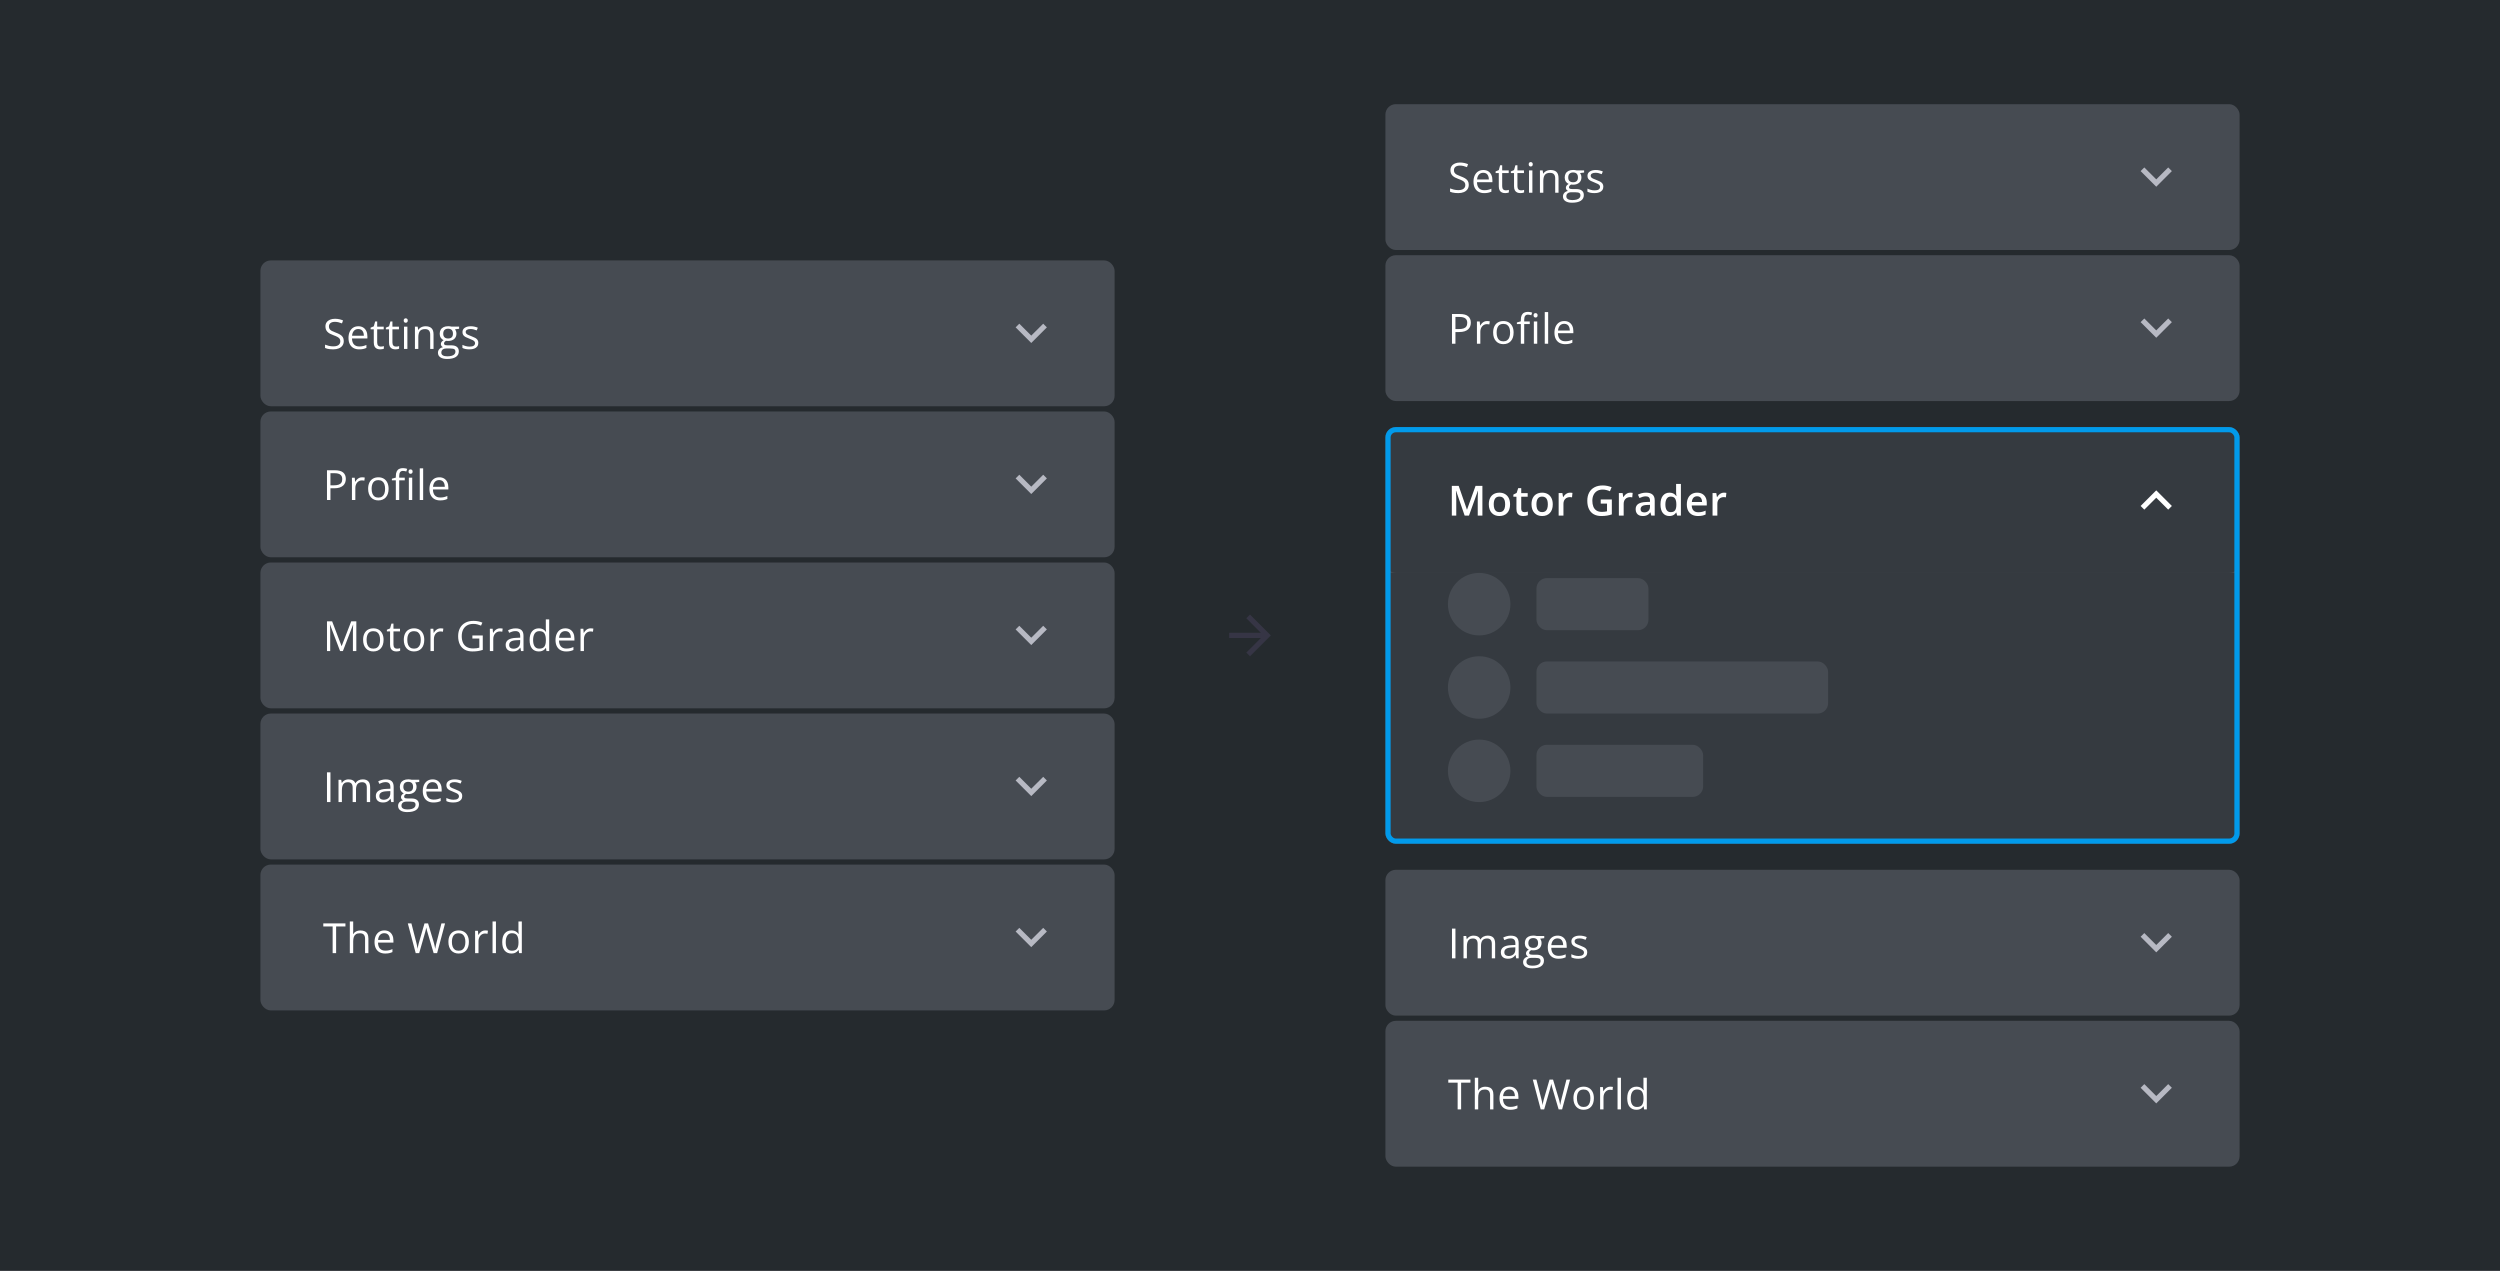 <svg fill="none" height="488" viewBox="0 0 960 488" width="960" xmlns="http://www.w3.org/2000/svg" xmlns:xlink="http://www.w3.org/1999/xlink"><rect x="0" y="0" width="960" height="488" fill="#808080" stroke="none"/><clipPath id="a"><path d="m0 0h960v488h-960z"/></clipPath><clipPath id="b"><rect height="288" rx="4" width="328" x="100" y="100"/></clipPath><clipPath id="c"><rect height="408" rx="4" width="328" x="532" y="40"/></clipPath><clipPath id="d"><rect height="160" rx="4" width="328" x="532" y="164"/></clipPath><g clip-path="url(#a)"><path d="m0 0h960v488h-960z" fill="#252a2e"/><g clip-path="url(#b)"><rect fill="#464b52" height="56" rx="4" width="328" x="100" y="100"/><path d="m132.008 130.961c0 .677-.169 1.255-.508 1.734-.333.474-.802.836-1.406 1.086s-1.315.375-2.133.375c-.432 0-.841-.021-1.227-.062-.385-.042-.739-.102-1.062-.18s-.607-.174-.852-.289v-1.273c.391.161.868.312 1.43.453.562.135 1.151.203 1.766.203.573 0 1.057-.076 1.453-.227.396-.156.695-.377.898-.664.209-.291.313-.64.313-1.047 0-.39-.086-.716-.258-.976-.172-.266-.458-.505-.86-.719-.395-.219-.937-.451-1.624-.695-.485-.172-.912-.36-1.282-.563-.37-.208-.679-.443-.929-.703s-.441-.562-.571-.906c-.125-.344-.187-.737-.187-1.18 0-.609.153-1.13.461-1.562.312-.438.742-.771 1.289-1 .552-.235 1.185-.352 1.898-.352.61 0 1.172.057 1.688.172.521.115.997.268 1.429.461l-.414 1.141c-.411-.172-.849-.316-1.312-.43-.459-.115-.932-.172-1.422-.172s-.904.073-1.242.219c-.334.14-.589.341-.766.601-.177.261-.266.571-.266.93 0 .401.084.734.25 1 .172.266.443.503.813.711.375.203.87.417 1.484.641.672.244 1.243.505 1.711.781.469.271.826.604 1.071 1 .244.39.367.888.367 1.492zm5.587-5.68c.729 0 1.354.162 1.875.485s.92.776 1.196 1.359c.276.578.414 1.255.414 2.031v.805h-5.914c.015 1.005.265 1.771.75 2.297.484.526 1.166.789 2.046.789.542 0 1.021-.05 1.438-.149s.849-.244 1.297-.437v1.141c-.432.192-.862.333-1.289.421-.422.089-.922.133-1.5.133-.823 0-1.542-.166-2.156-.5-.61-.338-1.084-.833-1.422-1.484-.339-.651-.508-1.448-.508-2.391 0-.922.154-1.719.461-2.39.312-.677.75-1.198 1.312-1.563.568-.364 1.235-.547 2-.547zm-.015 1.063c-.693 0-1.245.226-1.657.679-.411.454-.656 1.086-.734 1.899h4.531c-.005-.511-.086-.958-.242-1.344-.151-.39-.383-.693-.695-.906-.313-.219-.714-.328-1.203-.328zm8.618 6.75c.214 0 .433-.018.657-.055.224-.036.406-.081.547-.133v1.008c-.151.068-.362.125-.633.172-.266.047-.526.07-.782.07-.453 0-.864-.078-1.234-.234-.37-.162-.667-.432-.891-.813-.218-.38-.328-.906-.328-1.578v-5.078h-1.218v-.633l1.226-.508.516-1.859h.781v1.985h2.508v1.015h-2.508v5.039c0 .537.122.938.367 1.203.25.266.581.399.992.399zm5.854 0c.213 0 .432-.018.656-.055.224-.036.406-.081.547-.133v1.008c-.151.068-.362.125-.633.172-.266.047-.526.07-.781.07-.453 0-.865-.078-1.235-.234-.37-.162-.666-.432-.89-.813-.219-.38-.328-.906-.328-1.578v-5.078h-1.219v-.633l1.226-.508.516-1.859h.781v1.985h2.508v1.015h-2.508v5.039c0 .537.123.938.367 1.203.25.266.581.399.993.399zm4.384-7.656v8.562h-1.297v-8.562zm-.633-3.204c.214 0 .396.071.547.211.156.136.234.349.234.641 0 .286-.078.5-.234.641-.151.14-.333.211-.547.211-.224 0-.411-.071-.562-.211-.146-.141-.219-.355-.219-.641 0-.292.073-.505.219-.641.151-.14.338-.211.562-.211zm7.588 3.047c1.015 0 1.783.25 2.304.75.521.495.782 1.292.782 2.391v5.578h-1.282v-5.492c0-.714-.164-1.248-.492-1.602-.323-.354-.82-.531-1.492-.531-.948 0-1.615.268-2 .805-.385.536-.578 1.315-.578 2.336v4.484h-1.297v-8.562h1.047l.195 1.234h.07c.183-.302.414-.555.696-.758.281-.208.596-.365.945-.469.349-.109.716-.164 1.102-.164zm8.298 12.563c-1.125 0-1.992-.211-2.601-.633-.61-.417-.915-1.003-.915-1.758 0-.536.17-.995.508-1.375.344-.38.818-.633 1.422-.758-.224-.104-.417-.26-.578-.468-.156-.209-.234-.448-.234-.719 0-.313.086-.586.257-.821.178-.239.446-.468.805-.687-.448-.182-.812-.49-1.094-.922-.276-.437-.414-.945-.414-1.523 0-.615.128-1.138.383-1.571.255-.437.625-.77 1.11-1 .484-.229 1.07-.343 1.757-.343.151 0 .302.007.453.023.157.01.305.029.446.055.14.021.263.047.367.078h2.937v.836l-1.578.195c.157.203.287.448.391.735.104.286.156.604.156.953 0 .854-.289 1.533-.867 2.039-.578.5-1.372.75-2.383.75-.239 0-.484-.021-.734-.063-.255.141-.451.297-.586.469-.13.172-.195.37-.195.594 0 .166.049.299.148.398.104.099.253.172.445.219.193.042.425.062.696.062h1.507c.933 0 1.646.196 2.141.586.5.391.75.961.75 1.711 0 .948-.385 1.675-1.156 2.18s-1.886.758-3.344.758zm.039-1.016c.708 0 1.294-.073 1.758-.219.469-.14.818-.346 1.047-.617.234-.265.351-.583.351-.953 0-.344-.078-.604-.234-.781-.156-.172-.385-.287-.687-.344-.303-.062-.672-.094-1.11-.094h-1.484c-.386 0-.722.06-1.008.18-.287.12-.508.297-.664.531-.151.235-.227.526-.227.875 0 .464.196.815.586 1.055.391.245.948.367 1.672.367zm.336-6.844c.62 0 1.086-.156 1.399-.468.312-.313.468-.769.468-1.368 0-.64-.159-1.119-.476-1.437-.318-.323-.787-.484-1.407-.484-.593 0-1.052.166-1.375.5-.317.328-.476.809-.476 1.445 0 .583.161 1.031.484 1.344.323.312.784.468 1.383.468zm11.611 1.672c0 .547-.138 1.008-.414 1.383-.271.37-.662.649-1.172.836-.505.187-1.109.281-1.812.281-.599 0-1.118-.047-1.555-.14-.438-.094-.82-.227-1.149-.399v-1.195c.349.172.766.328 1.25.469.485.14.98.211 1.485.211.739 0 1.276-.12 1.609-.36.334-.239.5-.565.5-.976 0-.235-.068-.44-.203-.618-.13-.182-.352-.356-.664-.523-.313-.172-.745-.359-1.297-.563-.547-.208-1.021-.414-1.422-.617-.396-.208-.703-.461-.922-.757-.213-.297-.32-.683-.32-1.157 0-.724.292-1.278.875-1.664.589-.39 1.359-.586 2.313-.586.515 0 .997.052 1.445.157.453.098.875.234 1.265.406l-.437 1.039c-.354-.151-.732-.279-1.133-.383s-.81-.156-1.226-.156c-.599 0-1.06.099-1.383.297-.318.198-.477.468-.477.812 0 .266.073.485.219.656.151.172.391.334.719.485s.76.328 1.297.531c.536.198 1 .404 1.39.617.391.209.69.464.899.766.213.297.32.68.32 1.148z" fill="#fff"/><path d="m400.59 124.295-4.59 4.58-4.59-4.58-1.41 1.41 6 6 6-6z" fill="#b7b9c3"/><rect fill="#464b52" height="56" rx="4" width="328" x="100" y="158"/><path d="m128.547 180.578c1.474 0 2.549.289 3.226.867.683.573 1.024 1.396 1.024 2.469 0 .484-.081.945-.242 1.383-.157.432-.412.815-.766 1.148-.354.328-.82.589-1.398.782-.573.187-1.276.281-2.11.281h-1.39v4.492h-1.329v-11.422zm-.125 1.133h-1.531v4.656h1.242c.729 0 1.336-.078 1.82-.234.49-.156.857-.409 1.102-.758.244-.354.367-.823.367-1.406 0-.761-.242-1.326-.727-1.696-.484-.375-1.242-.562-2.273-.562zm10.611 1.57c.172 0 .351.011.539.031.187.016.354.04.5.071l-.164 1.203c-.141-.037-.297-.065-.469-.086s-.333-.031-.484-.031c-.344 0-.67.07-.977.211-.302.135-.568.333-.797.593-.229.256-.409.566-.539.93-.13.359-.195.761-.195 1.203v4.594h-1.305v-8.562h1.078l.141 1.578h.055c.177-.318.39-.607.64-.868.25-.265.539-.476.867-.632.334-.157.704-.235 1.11-.235zm10.189 4.422c0 .703-.091 1.331-.274 1.883-.182.552-.445 1.018-.789 1.398-.343.381-.76.672-1.25.875-.484.198-1.033.297-1.648.297-.573 0-1.099-.099-1.578-.297-.474-.203-.886-.494-1.235-.875-.343-.38-.612-.846-.804-1.398-.188-.552-.282-1.18-.282-1.883 0-.937.159-1.734.477-2.391.318-.661.771-1.164 1.359-1.507.594-.349 1.3-.524 2.118-.524.781 0 1.463.175 2.046.524.589.349 1.045.854 1.368 1.515.328.657.492 1.451.492 2.383zm-6.516 0c0 .688.091 1.284.274 1.789.182.505.463.896.843 1.172.381.276.87.414 1.469.414.594 0 1.081-.138 1.461-.414.386-.276.669-.667.852-1.172.182-.505.273-1.101.273-1.789 0-.682-.091-1.271-.273-1.765-.183-.5-.464-.886-.844-1.157s-.872-.406-1.477-.406c-.89 0-1.544.294-1.961.883-.411.588-.617 1.403-.617 2.445zm12.721-3.25h-2.133v7.547h-1.297v-7.547h-1.516v-.625l1.516-.43v-.57c0-.719.107-1.302.32-1.75.214-.453.524-.786.93-1 .406-.213.901-.32 1.484-.32.328 0 .628.028.899.086.276.057.518.122.726.195l-.336 1.023c-.177-.057-.377-.109-.601-.156-.219-.052-.443-.078-.672-.078-.495 0-.862.162-1.102.484-.234.318-.351.818-.351 1.5v.626h2.133zm2.867-1.015v8.562h-1.297v-8.562zm-.633-3.204c.213 0 .396.071.547.211.156.136.234.349.234.641 0 .286-.078.5-.234.641-.151.14-.334.211-.547.211-.224 0-.412-.071-.563-.211-.145-.141-.218-.355-.218-.641 0-.292.073-.505.218-.641.151-.14.339-.211.563-.211zm4.83 11.766h-1.305v-12.156h1.305zm6.189-8.719c.729 0 1.354.162 1.875.485s.919.776 1.195 1.359c.276.578.414 1.255.414 2.031v.805h-5.914c.016 1.005.266 1.771.75 2.297s1.167.789 2.047.789c.542 0 1.021-.05 1.437-.149.417-.099.849-.244 1.297-.437v1.141c-.432.192-.862.333-1.289.421-.422.089-.922.133-1.5.133-.823 0-1.541-.166-2.156-.5-.609-.338-1.083-.833-1.422-1.484-.338-.651-.508-1.448-.508-2.391 0-.922.154-1.719.461-2.39.313-.677.75-1.198 1.313-1.563.567-.364 1.234-.547 2-.547zm-.016 1.063c-.693 0-1.245.226-1.656.679-.412.454-.656 1.086-.735 1.899h4.532c-.006-.511-.086-.958-.243-1.344-.151-.39-.382-.693-.695-.906-.312-.219-.713-.328-1.203-.328z" fill="#fff"/><path d="m400.59 182.295-4.59 4.58-4.59-4.58-1.41 1.41 6 6 6-6z" fill="#b7b9c3"/><rect fill="#464b52" height="56" rx="4" width="328" x="100" y="216"/><path d="m130.586 250-3.836-10.109h-.062c.02.213.039.474.054.781.016.307.029.643.039 1.008.011.359.016.726.016 1.101v7.219h-1.235v-11.422h1.969l3.617 9.5h.055l3.672-9.5h1.953v11.422h-1.312v-7.312c0-.339.005-.678.015-1.016.011-.344.024-.667.039-.969.016-.307.032-.573.047-.797h-.062l-3.883 10.094zm16.705-4.297c0 .703-.092 1.331-.274 1.883s-.445 1.018-.789 1.398c-.344.381-.76.672-1.25.875-.484.198-1.034.297-1.648.297-.573 0-1.099-.099-1.578-.297-.474-.203-.886-.494-1.235-.875-.344-.38-.612-.846-.805-1.398-.187-.552-.281-1.18-.281-1.883 0-.937.159-1.734.477-2.391.318-.661.771-1.164 1.359-1.507.594-.349 1.3-.524 2.117-.524.782 0 1.464.175 2.047.524.589.349 1.045.854 1.367 1.515.329.657.493 1.451.493 2.383zm-6.516 0c0 .688.091 1.284.273 1.789.183.505.464.896.844 1.172s.87.414 1.469.414c.594 0 1.081-.138 1.461-.414.385-.276.669-.667.851-1.172.183-.505.274-1.101.274-1.789 0-.682-.091-1.271-.274-1.765-.182-.5-.463-.886-.843-1.157-.381-.271-.873-.406-1.477-.406-.891 0-1.544.294-1.961.883-.411.588-.617 1.403-.617 2.445zm11.673 3.391c.214 0 .433-.018.657-.055.224-.036.406-.081.547-.133v1.008c-.151.068-.362.125-.633.172-.266.047-.526.07-.782.07-.453 0-.864-.078-1.234-.234-.37-.162-.667-.432-.891-.813-.218-.38-.328-.906-.328-1.578v-5.078h-1.218v-.633l1.226-.508.516-1.859h.781v1.985h2.508v1.015h-2.508v5.039c0 .537.122.938.367 1.203.25.266.581.399.992.399zm10.471-3.391c0 .703-.091 1.331-.274 1.883-.182.552-.445 1.018-.789 1.398-.343.381-.76.672-1.25.875-.484.198-1.034.297-1.648.297-.573 0-1.099-.099-1.578-.297-.474-.203-.886-.494-1.235-.875-.343-.38-.612-.846-.804-1.398-.188-.552-.282-1.18-.282-1.883 0-.937.159-1.734.477-2.391.318-.661.771-1.164 1.359-1.507.594-.349 1.3-.524 2.118-.524.781 0 1.463.175 2.046.524.589.349 1.045.854 1.368 1.515.328.657.492 1.451.492 2.383zm-6.516 0c0 .688.091 1.284.274 1.789.182.505.463.896.843 1.172.381.276.87.414 1.469.414.594 0 1.081-.138 1.461-.414.385-.276.669-.667.852-1.172.182-.505.273-1.101.273-1.789 0-.682-.091-1.271-.273-1.765-.183-.5-.464-.886-.844-1.157s-.873-.406-1.477-.406c-.89 0-1.544.294-1.961.883-.411.588-.617 1.403-.617 2.445zm12.799-4.422c.171 0 .351.011.539.031.187.016.354.04.5.071l-.164 1.203c-.141-.037-.297-.065-.469-.086s-.334-.031-.485-.031c-.343 0-.669.07-.976.211-.302.135-.568.333-.797.593-.229.256-.409.566-.539.93-.13.359-.195.761-.195 1.203v4.594h-1.305v-8.562h1.078l.141 1.578h.054c.177-.318.391-.607.641-.868.25-.265.539-.476.867-.632.334-.157.703-.235 1.11-.235zm12.19 2.735h3.992v5.539c-.599.203-1.216.354-1.851.453-.63.099-1.336.148-2.117.148-1.188 0-2.19-.237-3.008-.711-.813-.474-1.43-1.148-1.852-2.023-.422-.88-.633-1.925-.633-3.133 0-1.182.232-2.213.696-3.094.469-.88 1.143-1.562 2.023-2.047.886-.489 1.948-.734 3.188-.734.635 0 1.237.06 1.804.18.573.114 1.105.278 1.594.492l-.508 1.156c-.422-.182-.888-.338-1.398-.469-.505-.13-1.029-.195-1.57-.195-.933 0-1.732.193-2.399.578-.661.386-1.169.93-1.523 1.633-.349.703-.524 1.537-.524 2.5 0 .953.154 1.784.461 2.492.307.703.787 1.25 1.438 1.641.651.39 1.489.586 2.515.586.516 0 .959-.029 1.328-.086.37-.063.706-.136 1.008-.219v-3.5h-2.664zm10.603-2.735c.172 0 .352.011.539.031.188.016.355.04.5.071l-.164 1.203c-.14-.037-.297-.065-.468-.086-.172-.021-.334-.031-.485-.031-.344 0-.669.07-.976.211-.302.135-.568.333-.797.593-.229.256-.409.566-.539.93-.131.359-.196.761-.196 1.203v4.594h-1.304v-8.562h1.078l.14 1.578h.055c.177-.318.391-.607.641-.868.25-.265.539-.476.867-.632.333-.157.703-.235 1.109-.235zm6.01.016c1.021 0 1.778.229 2.273.687.495.459.742 1.19.742 2.196v5.82h-.945l-.25-1.266h-.063c-.239.313-.489.576-.75.789-.26.209-.562.368-.906.477-.338.104-.755.156-1.25.156-.521 0-.984-.091-1.39-.273-.401-.182-.719-.459-.954-.828-.229-.37-.343-.839-.343-1.407 0-.854.338-1.51 1.015-1.968.677-.459 1.709-.709 3.094-.75l1.477-.063v-.523c0-.74-.159-1.258-.477-1.555s-.766-.445-1.344-.445c-.448 0-.875.065-1.281.195s-.792.284-1.156.461l-.399-.984c.386-.198.829-.368 1.329-.508.5-.141 1.026-.211 1.578-.211zm1.734 4.484-1.305.055c-1.067.042-1.82.216-2.257.523-.438.308-.657.743-.657 1.305 0 .49.149.852.446 1.086.296.234.69.352 1.179.352.761 0 1.383-.211 1.867-.633.485-.422.727-1.055.727-1.899zm7.15 4.375c-1.083 0-1.943-.37-2.578-1.109-.63-.74-.945-1.839-.945-3.297 0-1.474.323-2.586.968-3.336.646-.755 1.506-1.133 2.578-1.133.454 0 .849.06 1.188.18s.63.281.875.484c.245.198.451.425.617.68h.094c-.021-.161-.042-.383-.063-.664-.02-.281-.031-.51-.031-.688v-3.429h1.297v12.156h-1.047l-.195-1.219h-.055c-.161.255-.367.487-.617.696-.245.208-.539.375-.883.5-.338.119-.739.179-1.203.179zm.203-1.078c.917 0 1.565-.26 1.945-.781.381-.521.571-1.294.571-2.32v-.235c0-1.088-.182-1.924-.547-2.508-.359-.583-1.016-.875-1.969-.875-.797 0-1.393.308-1.789.922-.396.61-.594 1.443-.594 2.5 0 1.052.196 1.865.586 2.438.396.573.995.859 1.797.859zm9.994-7.797c.729 0 1.354.162 1.875.485s.919.776 1.195 1.359c.276.578.414 1.255.414 2.031v.805h-5.914c.016 1.005.266 1.771.75 2.297.485.526 1.167.789 2.047.789.542 0 1.021-.05 1.438-.149.416-.099.849-.244 1.297-.437v1.141c-.433.192-.862.333-1.29.421-.421.089-.921.133-1.5.133-.822 0-1.541-.166-2.156-.5-.609-.338-1.083-.833-1.422-1.484-.338-.651-.508-1.448-.508-2.391 0-.922.154-1.719.461-2.39.313-.677.75-1.198 1.313-1.563.568-.364 1.234-.547 2-.547zm-.016 1.063c-.692 0-1.244.226-1.656.679-.411.454-.656 1.086-.734 1.899h4.531c-.005-.511-.086-.958-.242-1.344-.151-.39-.383-.693-.696-.906-.312-.219-.713-.328-1.203-.328zm9.744-1.063c.172 0 .352.011.539.031.188.016.354.04.5.071l-.164 1.203c-.141-.037-.297-.065-.469-.086s-.333-.031-.484-.031c-.344 0-.669.07-.977.211-.302.135-.567.333-.796.593-.23.256-.409.566-.54.93-.13.359-.195.761-.195 1.203v4.594h-1.305v-8.562h1.079l.14 1.578h.055c.177-.318.391-.607.641-.868.25-.265.539-.476.867-.632.333-.157.703-.235 1.109-.235z" fill="#fff"/><path d="m400.59 240.295-4.59 4.58-4.59-4.58-1.41 1.41 6 6 6-6z" fill="#b7b9c3"/><rect fill="#464b52" height="56" rx="4" width="328" x="100" y="274"/><path d="m125.562 308v-11.422h1.329v11.422zm13.721-8.719c.943 0 1.653.248 2.133.742.479.49.718 1.279.718 2.368v5.609h-1.281v-5.547c0-.693-.151-1.211-.453-1.555-.297-.349-.74-.523-1.328-.523-.828 0-1.43.24-1.805.719s-.562 1.185-.562 2.117v4.789h-1.289v-5.547c0-.463-.068-.849-.203-1.156-.131-.307-.329-.537-.594-.688-.261-.156-.591-.234-.992-.234-.568 0-1.024.117-1.368.352-.343.234-.593.583-.75 1.046-.151.459-.226 1.024-.226 1.696v4.531h-1.297v-8.562h1.047l.195 1.21h.07c.172-.296.388-.546.649-.75.26-.203.552-.356.875-.46.323-.105.667-.157 1.031-.157.651 0 1.195.123 1.633.367.443.24.763.607.961 1.102h.07c.281-.495.667-.862 1.156-1.102.49-.244 1.026-.367 1.61-.367zm8.869.016c1.02 0 1.778.229 2.273.687.495.459.742 1.19.742 2.196v5.82h-.945l-.25-1.266h-.063c-.239.313-.489.576-.75.789-.26.209-.562.368-.906.477-.338.104-.755.156-1.25.156-.521 0-.984-.091-1.391-.273-.401-.182-.718-.459-.953-.828-.229-.37-.343-.839-.343-1.407 0-.854.338-1.51 1.015-1.968.677-.459 1.709-.709 3.094-.75l1.477-.063v-.523c0-.74-.159-1.258-.477-1.555s-.766-.445-1.344-.445c-.448 0-.875.065-1.281.195s-.792.284-1.156.461l-.399-.984c.386-.198.828-.368 1.328-.508.5-.141 1.026-.211 1.579-.211zm1.734 4.484-1.305.055c-1.067.042-1.82.216-2.258.523-.437.308-.656.743-.656 1.305 0 .49.149.852.445 1.086.297.234.691.352 1.18.352.761 0 1.383-.211 1.867-.633.485-.422.727-1.055.727-1.899zm6.494 8.063c-1.125 0-1.992-.211-2.602-.633-.609-.417-.914-1.003-.914-1.758 0-.536.169-.995.508-1.375.344-.38.818-.633 1.422-.758-.224-.104-.417-.26-.578-.468-.157-.209-.235-.448-.235-.719 0-.313.086-.586.258-.821.177-.239.445-.468.805-.687-.448-.182-.813-.49-1.094-.922-.276-.437-.414-.945-.414-1.523 0-.615.128-1.138.383-1.571.255-.437.625-.77 1.109-1 .485-.229 1.07-.343 1.758-.343.151 0 .302.007.453.023.156.01.305.029.445.055.141.021.263.047.368.078h2.937v.836l-1.578.195c.156.203.286.448.391.735.104.286.156.604.156.953 0 .854-.289 1.533-.867 2.039-.578.5-1.373.75-2.383.75-.24 0-.485-.021-.735-.063-.255.141-.45.297-.585.469-.131.172-.196.37-.196.594 0 .166.05.299.149.398.104.099.252.172.445.219.193.042.424.062.695.062h1.508c.932 0 1.646.196 2.141.586.5.391.75.961.75 1.711 0 .948-.386 1.675-1.157 2.18-.77.505-1.885.758-3.343.758zm.039-1.016c.708 0 1.294-.073 1.758-.219.468-.14.817-.346 1.046-.617.235-.265.352-.583.352-.953 0-.344-.078-.604-.234-.781-.157-.172-.386-.287-.688-.344-.302-.062-.672-.094-1.109-.094h-1.485c-.385 0-.721.06-1.007.18-.287.12-.508.297-.664.531-.152.235-.227.526-.227.875 0 .464.195.815.586 1.055.391.245.948.367 1.672.367zm.336-6.844c.619 0 1.086-.156 1.398-.468.313-.313.469-.769.469-1.368 0-.64-.159-1.119-.477-1.437-.317-.323-.786-.484-1.406-.484-.594 0-1.052.166-1.375.5-.318.328-.476.809-.476 1.445 0 .583.161 1.031.484 1.344.323.312.784.468 1.383.468zm9.368-4.703c.73 0 1.355.162 1.875.485.521.323.92.776 1.196 1.359.276.578.414 1.255.414 2.031v.805h-5.914c.015 1.005.265 1.771.75 2.297.484.526 1.166.789 2.047.789.541 0 1.02-.05 1.437-.149s.849-.244 1.297-.437v1.141c-.432.192-.862.333-1.289.421-.422.089-.922.133-1.5.133-.823 0-1.542-.166-2.156-.5-.61-.338-1.084-.833-1.422-1.484-.339-.651-.508-1.448-.508-2.391 0-.922.154-1.719.461-2.39.312-.677.75-1.198 1.312-1.563.568-.364 1.235-.547 2-.547zm-.015 1.063c-.693 0-1.245.226-1.656.679-.412.454-.657 1.086-.735 1.899h4.531c-.005-.511-.086-.958-.242-1.344-.151-.39-.383-.693-.695-.906-.313-.219-.714-.328-1.203-.328zm11.392 5.312c0 .547-.138 1.008-.414 1.383-.271.37-.662.649-1.172.836-.505.187-1.109.281-1.812.281-.599 0-1.118-.047-1.555-.14-.438-.094-.82-.227-1.149-.399v-1.195c.349.172.766.328 1.25.469.485.14.98.211 1.485.211.739 0 1.276-.12 1.609-.36.334-.239.5-.565.5-.976 0-.235-.068-.44-.203-.618-.13-.182-.351-.356-.664-.523-.313-.172-.745-.359-1.297-.563-.547-.208-1.021-.414-1.422-.617-.396-.208-.703-.461-.922-.757-.213-.297-.32-.683-.32-1.157 0-.724.292-1.278.875-1.664.589-.39 1.359-.586 2.313-.586.515 0 .997.052 1.445.157.453.098.875.234 1.265.406l-.437 1.039c-.354-.151-.732-.279-1.133-.383s-.81-.156-1.226-.156c-.599 0-1.06.099-1.383.297-.318.198-.477.468-.477.812 0 .266.073.485.219.656.151.172.391.334.719.485s.76.328 1.297.531c.536.198 1 .404 1.39.617.391.209.69.464.899.766.213.297.32.68.32 1.148z" fill="#fff"/><path d="m400.59 298.295-4.59 4.58-4.59-4.58-1.41 1.41 6 6 6-6z" fill="#b7b9c3"/><rect fill="#464b52" height="56" rx="4" width="328" x="100" y="332"/><path d="m129.07 366h-1.336v-10.25h-3.593v-1.172h8.507v1.172h-3.578zm6.557-12.156v3.633c0 .208-.006.419-.016.632-.01.209-.029.401-.055.579h.086c.177-.303.401-.555.672-.758.276-.209.589-.365.938-.469.349-.109.718-.164 1.109-.164.687 0 1.26.109 1.719.328.463.219.81.557 1.039 1.016.234.458.351 1.052.351 1.781v5.578h-1.281v-5.492c0-.714-.164-1.248-.492-1.602-.323-.354-.82-.531-1.492-.531-.636 0-1.144.122-1.524.367-.375.24-.646.594-.812 1.063-.162.468-.242 1.041-.242 1.718v4.477h-1.297v-12.156zm11.962 3.437c.729 0 1.354.162 1.875.485s.919.776 1.195 1.359c.276.578.414 1.255.414 2.031v.805h-5.914c.016 1.005.266 1.771.75 2.297.485.526 1.167.789 2.047.789.542 0 1.021-.05 1.438-.149.416-.099.849-.244 1.297-.437v1.141c-.433.192-.862.333-1.289.421-.422.089-.922.133-1.5.133-.823 0-1.542-.166-2.157-.5-.609-.338-1.083-.833-1.422-1.484-.338-.651-.507-1.448-.507-2.391 0-.922.153-1.719.461-2.39.312-.677.75-1.198 1.312-1.563.568-.364 1.234-.547 2-.547zm-.016 1.063c-.692 0-1.244.226-1.656.679-.411.454-.656 1.086-.734 1.899h4.531c-.005-.511-.086-.958-.242-1.344-.151-.39-.383-.693-.695-.906-.313-.219-.714-.328-1.204-.328zm23.332-3.766-3.055 11.422h-1.336l-2.266-7.688c-.067-.218-.132-.437-.195-.656-.057-.224-.112-.435-.164-.633-.052-.203-.096-.38-.133-.531-.031-.156-.054-.273-.07-.351-.01.078-.031.192-.063.343-.026.151-.062.326-.109.524-.042.198-.094.409-.156.633-.057.224-.12.45-.188.679l-2.203 7.68h-1.336l-3.031-11.422h1.383l1.836 7.164c.062.24.12.477.172.711.057.229.106.453.148.672.047.219.089.432.125.641.037.208.07.411.102.609.026-.203.06-.414.101-.633.042-.224.086-.45.133-.68.052-.229.107-.46.164-.695.063-.234.128-.469.195-.703l2.055-7.086h1.367l2.141 7.141c.073.245.14.487.203.726.062.24.117.474.164.703.052.224.096.441.133.649.042.203.078.396.109.578.037-.255.081-.523.133-.805.052-.281.112-.575.18-.882.073-.308.151-.626.234-.954l1.836-7.156zm9.142 7.125c0 .703-.091 1.331-.274 1.883-.182.552-.445 1.018-.789 1.398-.343.381-.76.672-1.25.875-.484.198-1.033.297-1.648.297-.573 0-1.099-.099-1.578-.297-.474-.203-.886-.494-1.235-.875-.343-.38-.612-.846-.804-1.398-.188-.552-.281-1.18-.281-1.883 0-.937.158-1.734.476-2.391.318-.661.771-1.164 1.359-1.507.594-.349 1.3-.524 2.118-.524.781 0 1.463.175 2.047.524.588.349 1.044.854 1.367 1.515.328.657.492 1.451.492 2.383zm-6.516 0c0 .688.091 1.284.274 1.789.182.505.463.896.843 1.172.381.276.87.414 1.469.414.594 0 1.081-.138 1.461-.414.386-.276.669-.667.852-1.172.182-.505.273-1.101.273-1.789 0-.682-.091-1.271-.273-1.765-.183-.5-.464-.886-.844-1.157s-.872-.406-1.477-.406c-.89 0-1.544.294-1.961.883-.411.588-.617 1.403-.617 2.445zm12.799-4.422c.172 0 .351.011.539.031.187.016.354.04.5.071l-.164 1.203c-.141-.037-.297-.065-.469-.086s-.333-.031-.484-.031c-.344 0-.67.07-.977.211-.302.135-.568.333-.797.593-.229.256-.409.566-.539.93-.13.359-.195.761-.195 1.203v4.594h-1.305v-8.562h1.078l.141 1.578h.055c.177-.318.39-.607.64-.868.25-.265.539-.476.867-.632.334-.157.703-.235 1.11-.235zm4.111 8.719h-1.305v-12.156h1.305zm5.939.156c-1.084 0-1.943-.37-2.578-1.109-.631-.74-.946-1.839-.946-3.297 0-1.474.323-2.586.969-3.336.646-.755 1.505-1.133 2.578-1.133.453 0 .849.06 1.188.18.338.12.63.281.875.484.244.198.45.425.617.68h.094c-.021-.161-.042-.383-.063-.664s-.031-.51-.031-.688v-3.429h1.297v12.156h-1.047l-.196-1.219h-.054c-.162.255-.367.487-.617.696-.245.208-.539.375-.883.5-.339.119-.74.179-1.203.179zm.203-1.078c.916 0 1.565-.26 1.945-.781s.57-1.294.57-2.32v-.235c0-1.088-.182-1.924-.546-2.508-.36-.583-1.016-.875-1.969-.875-.797 0-1.393.308-1.789.922-.396.61-.594 1.443-.594 2.5 0 1.052.195 1.865.586 2.438.396.573.995.859 1.797.859z" fill="#fff"/><path d="m400.59 356.295-4.59 4.58-4.59-4.58-1.41 1.41 6 6 6-6z" fill="#b7b9c3"/></g><path d="m480 236-1.41 1.41 5.58 5.59h-12.17v2h12.17l-5.58 5.59 1.41 1.41 8-8z" fill="#363545"/><g clip-path="url(#c)"><rect fill="#464b52" height="56" rx="4" width="328" x="532" y="40"/><path d="m564.008 70.961c0 .677-.169 1.255-.508 1.734-.333.474-.802.836-1.406 1.086s-1.315.375-2.133.375c-.432 0-.841-.021-1.227-.062-.385-.042-.739-.102-1.062-.18-.323-.078-.607-.174-.852-.289v-1.273c.391.161.868.312 1.43.453.562.135 1.151.203 1.766.203.573 0 1.057-.075 1.453-.227.396-.156.695-.378.898-.664.209-.292.313-.641.313-1.047 0-.391-.086-.716-.258-.977-.172-.266-.458-.505-.86-.719-.395-.219-.937-.451-1.624-.695-.485-.172-.912-.359-1.282-.562-.37-.208-.679-.443-.929-.703-.25-.261-.441-.562-.571-.906-.125-.344-.187-.737-.187-1.18 0-.609.153-1.13.461-1.562.312-.438.742-.771 1.289-1 .552-.234 1.185-.351 1.898-.351.61 0 1.172.057 1.688.172.521.115.997.268 1.429.461l-.414 1.141c-.411-.172-.849-.315-1.312-.43-.459-.115-.932-.172-1.422-.172s-.904.073-1.242.219c-.334.141-.589.341-.766.602-.177.261-.266.57-.266.93 0 .401.084.734.25 1 .172.266.443.503.813.711.375.203.87.417 1.484.641.672.245 1.243.505 1.711.781.469.271.826.604 1.071 1 .244.391.367.888.367 1.492zm5.587-5.68c.729 0 1.354.162 1.875.484s.92.776 1.196 1.359c.276.578.414 1.255.414 2.031v.805h-5.914c.015 1.005.265 1.771.75 2.297.484.526 1.166.789 2.046.789.542 0 1.021-.05 1.438-.148.417-.099.849-.245 1.297-.438v1.141c-.432.193-.862.333-1.289.422-.422.089-.922.133-1.5.133-.823 0-1.542-.167-2.156-.5-.61-.339-1.084-.833-1.422-1.484-.339-.651-.508-1.448-.508-2.391 0-.922.154-1.719.461-2.391.312-.677.75-1.198 1.312-1.562.568-.365 1.235-.547 2-.547zm-.015 1.063c-.693 0-1.245.227-1.657.68-.411.453-.656 1.086-.734 1.899h4.531c-.005-.51-.086-.958-.242-1.344-.151-.391-.383-.693-.695-.906-.313-.219-.714-.328-1.203-.328zm8.618 6.75c.214 0 .433-.018.657-.055.224-.036.406-.081.547-.133v1.008c-.151.068-.362.125-.633.172-.266.047-.526.07-.782.07-.453 0-.864-.078-1.234-.234-.37-.162-.667-.432-.891-.812-.218-.38-.328-.906-.328-1.578v-5.078h-1.218v-.633l1.226-.508.516-1.859h.781v1.984h2.508v1.016h-2.508v5.039c0 .536.122.938.367 1.203.25.266.581.399.992.399zm5.854 0c.213 0 .432-.018.656-.055.224-.036.406-.081.547-.133v1.008c-.151.068-.362.125-.633.172-.266.047-.526.07-.781.07-.453 0-.865-.078-1.235-.234-.37-.162-.666-.432-.89-.812-.219-.38-.328-.906-.328-1.578v-5.078h-1.219v-.633l1.226-.508.516-1.859h.781v1.984h2.508v1.016h-2.508v5.039c0 .536.123.938.367 1.203.25.266.581.399.993.399zm4.384-7.656v8.562h-1.297v-8.562zm-.633-3.203c.214 0 .396.07.547.211.156.135.234.349.234.641 0 .286-.078.5-.234.641-.151.141-.333.211-.547.211-.224 0-.411-.07-.562-.211-.146-.141-.219-.354-.219-.641 0-.292.073-.505.219-.641.151-.141.338-.211.562-.211zm7.588 3.047c1.015 0 1.783.25 2.304.75.521.495.782 1.292.782 2.391v5.578h-1.282v-5.492c0-.714-.164-1.247-.492-1.602-.323-.354-.82-.531-1.492-.531-.948 0-1.615.268-2 .805-.385.536-.578 1.315-.578 2.336v4.484h-1.297v-8.562h1.047l.195 1.234h.07c.183-.302.414-.555.696-.758.281-.208.596-.365.945-.469.349-.109.716-.164 1.102-.164zm8.298 12.563c-1.125 0-1.992-.211-2.601-.633-.61-.417-.915-1.003-.915-1.758 0-.536.17-.995.508-1.375.344-.38.818-.633 1.422-.758-.224-.104-.417-.26-.578-.469-.156-.208-.234-.448-.234-.719 0-.312.086-.586.257-.82.178-.24.446-.469.805-.688-.448-.182-.812-.49-1.094-.922-.276-.438-.414-.945-.414-1.523 0-.615.128-1.138.383-1.57.255-.438.625-.771 1.11-1 .484-.229 1.07-.344 1.757-.344.151 0 .302.008.453.024.157.01.305.029.446.055.14.021.263.047.367.078h2.937v.836l-1.578.195c.157.203.287.448.391.734s.156.604.156.953c0 .854-.289 1.534-.867 2.039-.578.5-1.372.75-2.383.75-.239 0-.484-.021-.734-.062-.255.141-.451.297-.586.469-.13.172-.195.37-.195.594 0 .167.049.299.148.398.104.099.253.172.445.219.193.042.425.062.696.062h1.507c.933 0 1.646.195 2.141.586.5.391.75.961.75 1.711 0 .948-.385 1.675-1.156 2.18s-1.886.758-3.344.758zm.039-1.016c.708 0 1.294-.073 1.758-.219.469-.141.818-.346 1.047-.617.234-.266.351-.583.351-.953 0-.344-.078-.604-.234-.781-.156-.172-.385-.286-.687-.344-.303-.062-.672-.094-1.11-.094h-1.484c-.386 0-.722.06-1.008.18-.287.12-.508.297-.664.531-.151.234-.227.526-.227.875 0 .464.196.815.586 1.055.391.245.948.367 1.672.367zm.336-6.844c.62 0 1.086-.156 1.399-.469.312-.312.468-.768.468-1.367 0-.641-.159-1.12-.476-1.438-.318-.323-.787-.484-1.407-.484-.593 0-1.052.167-1.375.5-.317.328-.476.81-.476 1.445 0 .583.161 1.031.484 1.344s.784.469 1.383.469zm11.611 1.672c0 .547-.138 1.008-.414 1.383-.271.37-.662.648-1.172.836-.505.188-1.109.281-1.812.281-.599 0-1.118-.047-1.555-.141-.438-.094-.82-.227-1.149-.398v-1.195c.349.172.766.328 1.25.469.485.141.98.211 1.485.211.739 0 1.276-.12 1.609-.359.334-.24.5-.565.5-.977 0-.234-.068-.44-.203-.617-.13-.182-.352-.357-.664-.523-.313-.172-.745-.359-1.297-.562-.547-.208-1.021-.414-1.422-.617-.396-.208-.703-.461-.922-.758-.213-.297-.32-.682-.32-1.156 0-.724.292-1.279.875-1.664.589-.391 1.359-.586 2.313-.586.515 0 .997.052 1.445.156.453.099.875.234 1.265.406l-.437 1.039c-.354-.151-.732-.279-1.133-.383s-.81-.156-1.226-.156c-.599 0-1.06.099-1.383.297-.318.198-.477.469-.477.812 0 .266.073.484.219.656.151.172.391.333.719.484.328.151.76.328 1.297.531.536.198 1 .404 1.39.617.391.208.69.464.899.766.213.297.32.68.32 1.148z" fill="#fff"/><path d="m832.59 64.295-4.59 4.58-4.59-4.58-1.41 1.41 6 6 6-6z" fill="#b7b9c3"/><rect fill="#464b52" height="56" rx="4" width="328" x="532" y="98"/><path d="m560.547 120.578c1.474 0 2.549.289 3.226.867.683.573 1.024 1.396 1.024 2.469 0 .484-.081.945-.242 1.383-.157.432-.412.815-.766 1.148-.354.328-.82.589-1.398.782-.573.187-1.276.281-2.11.281h-1.39v4.492h-1.329v-11.422zm-.125 1.133h-1.531v4.656h1.242c.729 0 1.336-.078 1.82-.234.49-.156.857-.409 1.102-.758.244-.354.367-.823.367-1.406 0-.761-.242-1.326-.727-1.696-.484-.375-1.242-.562-2.273-.562zm10.611 1.57c.172 0 .351.011.539.031.187.016.354.04.5.071l-.164 1.203c-.141-.037-.297-.065-.469-.086s-.333-.031-.484-.031c-.344 0-.67.07-.977.211-.302.135-.568.333-.797.593-.229.256-.409.566-.539.93-.13.359-.195.761-.195 1.203v4.594h-1.305v-8.562h1.078l.141 1.578h.055c.177-.318.39-.607.64-.868.25-.265.539-.476.867-.632.334-.157.704-.235 1.11-.235zm10.189 4.422c0 .703-.091 1.331-.274 1.883-.182.552-.445 1.018-.789 1.398-.343.381-.76.672-1.25.875-.484.198-1.033.297-1.648.297-.573 0-1.099-.099-1.578-.297-.474-.203-.886-.494-1.235-.875-.343-.38-.612-.846-.804-1.398-.188-.552-.282-1.18-.282-1.883 0-.937.159-1.734.477-2.391.318-.661.771-1.164 1.359-1.507.594-.349 1.3-.524 2.118-.524.781 0 1.463.175 2.046.524.589.349 1.045.854 1.368 1.515.328.657.492 1.451.492 2.383zm-6.516 0c0 .688.091 1.284.274 1.789.182.505.463.896.843 1.172.381.276.87.414 1.469.414.594 0 1.081-.138 1.461-.414.386-.276.669-.667.852-1.172.182-.505.273-1.101.273-1.789 0-.682-.091-1.271-.273-1.765-.183-.5-.464-.886-.844-1.157s-.872-.406-1.477-.406c-.89 0-1.544.294-1.961.883-.411.588-.617 1.403-.617 2.445zm12.721-3.25h-2.133v7.547h-1.297v-7.547h-1.516v-.625l1.516-.43v-.57c0-.719.107-1.302.32-1.75.214-.453.524-.786.93-1 .406-.213.901-.32 1.484-.32.328 0 .628.028.899.086.276.057.518.122.726.195l-.336 1.023c-.177-.057-.377-.109-.601-.156-.219-.052-.443-.078-.672-.078-.495 0-.862.162-1.102.484-.234.318-.351.818-.351 1.5v.626h2.133zm2.867-1.015v8.562h-1.297v-8.562zm-.633-3.204c.213 0 .396.071.547.211.156.136.234.349.234.641 0 .286-.078.5-.234.641-.151.14-.334.211-.547.211-.224 0-.412-.071-.563-.211-.145-.141-.218-.355-.218-.641 0-.292.073-.505.218-.641.151-.14.339-.211.563-.211zm4.83 11.766h-1.305v-12.156h1.305zm6.189-8.719c.729 0 1.354.162 1.875.485s.919.776 1.195 1.359c.276.578.414 1.255.414 2.031v.805h-5.914c.016 1.005.266 1.771.75 2.297s1.167.789 2.047.789c.542 0 1.021-.05 1.437-.149.417-.099.849-.244 1.297-.437v1.141c-.432.192-.862.333-1.289.421-.422.089-.922.133-1.5.133-.823 0-1.541-.166-2.156-.5-.609-.338-1.083-.833-1.422-1.484-.338-.651-.508-1.448-.508-2.391 0-.922.154-1.719.461-2.39.313-.677.75-1.198 1.313-1.563.567-.364 1.234-.547 2-.547zm-.016 1.063c-.693 0-1.245.226-1.656.679-.412.454-.656 1.086-.735 1.899h4.532c-.006-.511-.086-.958-.243-1.344-.151-.39-.382-.693-.695-.906-.312-.219-.713-.328-1.203-.328z" fill="#fff"/><path d="m832.59 122.295-4.59 4.58-4.59-4.58-1.41 1.41 6 6 6-6z" fill="#b7b9c3"/><g clip-path="url(#d)"><rect fill="#464b52" height="160" rx="4" width="328" x="532" y="164"/><rect fill="#353a40" height="56" rx="4" width="328" x="532" y="164"/><path d="m562.43 198-3.289-9.539h-.071c.016.213.034.505.055.875s.039.766.055 1.187c.015.422.023.826.023 1.211v6.266h-1.703v-11.422h2.633l3.164 9.117h.047l3.273-9.117h2.625v11.422h-1.789v-6.359c0-.349.005-.727.016-1.133.015-.406.031-.792.047-1.156.02-.365.036-.657.046-.875h-.062l-3.414 9.523zm17.439-4.344c0 .719-.094 1.357-.282 1.914-.187.558-.46 1.029-.82 1.414-.359.381-.791.672-1.297.875-.505.198-1.075.297-1.711.297-.593 0-1.138-.099-1.632-.297-.495-.203-.925-.494-1.29-.875-.359-.385-.638-.856-.835-1.414-.198-.557-.297-1.195-.297-1.914 0-.953.164-1.76.492-2.422.333-.666.807-1.174 1.422-1.523.614-.349 1.346-.523 2.195-.523.797 0 1.5.174 2.109.523.61.349 1.086.857 1.43 1.523.344.667.516 1.474.516 2.422zm-6.274 0c0 .63.076 1.17.227 1.617.156.448.396.792.719 1.032.323.234.739.351 1.25.351.51 0 .927-.117 1.25-.351.323-.24.56-.584.711-1.032.151-.447.226-.987.226-1.617s-.075-1.164-.226-1.601c-.151-.443-.388-.779-.711-1.008-.323-.235-.743-.352-1.258-.352-.761 0-1.315.256-1.664.766s-.524 1.242-.524 2.195zm11.752 3.016c.239 0 .476-.021.711-.063.234-.047.448-.101.64-.164v1.391c-.203.088-.466.164-.789.226-.323.063-.658.094-1.007.094-.49 0-.93-.08-1.321-.242-.39-.167-.7-.45-.929-.852-.23-.401-.344-.955-.344-1.664v-4.648h-1.18v-.82l1.266-.649.601-1.851h1.157v1.922h2.476v1.398h-2.476v4.625c0 .437.109.763.328.977.218.213.507.32.867.32zm10.916-3.016c0 .719-.094 1.357-.282 1.914-.187.558-.461 1.029-.82 1.414-.359.381-.792.672-1.297.875-.505.198-1.075.297-1.711.297-.594 0-1.138-.099-1.633-.297-.494-.203-.924-.494-1.289-.875-.359-.385-.638-.856-.836-1.414-.198-.557-.297-1.195-.297-1.914 0-.953.165-1.76.493-2.422.333-.666.807-1.174 1.422-1.523.614-.349 1.346-.523 2.195-.523.797 0 1.5.174 2.109.523.61.349 1.086.857 1.43 1.523.344.667.516 1.474.516 2.422zm-6.274 0c0 .63.076 1.17.227 1.617.156.448.395.792.718 1.032.323.234.74.351 1.25.351.511 0 .927-.117 1.25-.351.323-.24.56-.584.711-1.032.151-.447.227-.987.227-1.617s-.076-1.164-.227-1.601c-.151-.443-.388-.779-.711-1.008-.323-.235-.742-.352-1.257-.352-.761 0-1.316.256-1.664.766-.349.51-.524 1.242-.524 2.195zm12.916-4.468c.146 0 .304.007.476.023s.321.036.446.062l-.172 1.719c-.11-.031-.245-.054-.407-.07-.156-.016-.296-.024-.421-.024-.329 0-.641.055-.938.164-.297.105-.56.266-.789.485-.229.213-.409.482-.539.805-.13.322-.195.697-.195 1.125v4.523h-1.844v-8.648h1.437l.25 1.523h.086c.172-.307.386-.589.641-.844s.547-.458.875-.609c.333-.156.698-.234 1.094-.234zm11.776 2.609h4.266v5.734c-.599.198-1.219.352-1.859.461-.641.11-1.36.164-2.157.164-1.161 0-2.146-.229-2.953-.687-.802-.464-1.411-1.133-1.828-2.008-.417-.88-.625-1.94-.625-3.18 0-1.192.232-2.226.695-3.101.464-.881 1.138-1.56 2.024-2.039.885-.485 1.958-.727 3.219-.727.619 0 1.218.063 1.796.188.584.119 1.118.286 1.602.5l-.656 1.546c-.386-.182-.818-.336-1.297-.46-.479-.126-.977-.188-1.492-.188-.818 0-1.524.177-2.118.531-.588.354-1.041.854-1.359 1.5-.318.641-.476 1.399-.476 2.274 0 .849.127 1.593.382 2.234.256.641.654 1.141 1.196 1.5.547.354 1.252.531 2.117.531.432 0 .799-.023 1.101-.07s.581-.099.836-.156v-2.946h-2.414zm11.346-2.609c.145 0 .304.007.476.023s.32.036.445.062l-.171 1.719c-.11-.031-.245-.054-.407-.07-.156-.016-.297-.024-.422-.024-.328 0-.64.055-.937.164-.297.105-.56.266-.789.485-.229.213-.409.482-.539.805-.13.322-.195.697-.195 1.125v4.523h-1.844v-8.648h1.437l.25 1.523h.086c.172-.307.386-.589.641-.844s.547-.458.875-.609c.333-.156.698-.234 1.094-.234zm6.064 0c1.093 0 1.919.242 2.476.726.563.484.844 1.24.844 2.266v5.82h-1.305l-.351-1.227h-.063c-.245.313-.497.571-.758.774-.26.203-.562.354-.906.453-.338.104-.752.156-1.242.156-.516 0-.977-.094-1.383-.281-.406-.193-.726-.484-.961-.875-.234-.391-.351-.885-.351-1.484 0-.891.33-1.56.992-2.008.666-.448 1.672-.696 3.015-.742l1.5-.055v-.453c0-.599-.14-1.026-.421-1.281-.276-.256-.667-.383-1.172-.383-.433 0-.852.062-1.258.187s-.802.279-1.188.461l-.593-1.297c.421-.224.901-.406 1.437-.547.542-.14 1.104-.21 1.688-.21zm1.5 4.679-1.118.039c-.916.032-1.559.188-1.929.469s-.555.667-.555 1.156c0 .427.128.74.383.938.255.192.591.289 1.008.289.635 0 1.161-.18 1.578-.539.422-.365.633-.899.633-1.602zm7.446 4.289c-1.031 0-1.859-.375-2.484-1.125-.62-.755-.93-1.867-.93-3.336 0-1.484.316-2.606.946-3.367.635-.76 1.471-1.14 2.508-1.14.437 0 .82.059 1.148.179.328.115.609.271.844.469.239.198.442.419.609.664h.086c-.026-.161-.057-.393-.094-.695-.031-.308-.047-.591-.047-.852v-3.109h1.844v12.156h-1.437l-.328-1.18h-.079c-.156.25-.354.477-.593.68-.235.198-.516.357-.844.477-.323.119-.706.179-1.149.179zm.516-1.492c.787 0 1.341-.226 1.664-.68.323-.453.49-1.132.5-2.039v-.242c0-.969-.156-1.711-.469-2.226-.312-.521-.882-.782-1.711-.782-.661 0-1.166.269-1.515.805-.344.531-.516 1.273-.516 2.227 0 .953.172 1.682.516 2.187.349.5.859.75 1.531.75zm10.142-7.476c.771 0 1.433.158 1.985.476s.976.768 1.273 1.352c.297.583.445 1.281.445 2.093v.985h-5.773c.021.838.245 1.484.672 1.937.432.453 1.036.68 1.812.68.552 0 1.047-.052 1.485-.156.442-.11.898-.269 1.367-.477v1.492c-.432.203-.872.352-1.32.446-.448.093-.985.14-1.61.14-.849 0-1.596-.164-2.242-.492-.641-.333-1.143-.828-1.508-1.484-.359-.657-.539-1.472-.539-2.446 0-.968.164-1.791.492-2.468s.789-1.193 1.383-1.547 1.287-.531 2.078-.531zm0 1.382c-.578 0-1.047.188-1.406.563-.354.375-.562.924-.625 1.648h3.938c-.006-.432-.079-.815-.219-1.148-.136-.334-.344-.594-.625-.781-.276-.188-.63-.282-1.063-.282zm10.307-1.382c.145 0 .304.007.476.023s.32.036.445.062l-.171 1.719c-.11-.031-.245-.054-.407-.07-.156-.016-.297-.024-.422-.024-.328 0-.64.055-.937.164-.297.105-.56.266-.789.485-.229.213-.409.482-.539.805-.13.322-.195.697-.195 1.125v4.523h-1.844v-8.648h1.437l.25 1.523h.086c.172-.307.386-.589.641-.844s.547-.458.875-.609c.333-.156.698-.234 1.094-.234z" fill="#fff"/><path d="m828 188.295-6 6 1.41 1.41 4.59-4.58 4.59 4.58 1.41-1.41z" fill="#fff"/><path d="m0 0h328v104h-328z" fill="#353a40" transform="translate(532 220)"/><g fill="#464b52"><circle cx="568" cy="232" r="12"/><rect height="20" rx="4" width="43" x="590" y="222"/><circle cx="568" cy="264" r="12"/><rect height="20" rx="4" width="112" x="590" y="254"/><circle cx="568" cy="296" r="12"/><rect height="20" rx="4" width="64" x="590" y="286"/></g></g><rect height="158" rx="3" stroke="#019aeb" stroke-width="2" width="326" x="533" y="165"/><rect fill="#464b52" height="56" rx="4" width="328" x="532" y="334"/><path d="m557.562 368v-11.422h1.329v11.422zm13.721-8.719c.943 0 1.653.248 2.133.742.479.49.718 1.279.718 2.368v5.609h-1.281v-5.547c0-.693-.151-1.211-.453-1.555-.297-.349-.74-.523-1.328-.523-.828 0-1.43.24-1.805.719s-.562 1.185-.562 2.117v4.789h-1.289v-5.547c0-.463-.068-.849-.203-1.156-.131-.307-.329-.537-.594-.688-.261-.156-.591-.234-.992-.234-.568 0-1.024.117-1.368.352-.343.234-.593.583-.75 1.046-.151.459-.226 1.024-.226 1.696v4.531h-1.297v-8.562h1.047l.195 1.21h.07c.172-.296.388-.546.649-.75.26-.203.552-.356.875-.46.323-.105.667-.157 1.031-.157.651 0 1.195.123 1.633.367.443.24.763.607.961 1.102h.07c.281-.495.667-.862 1.156-1.102.49-.244 1.026-.367 1.61-.367zm8.869.016c1.02 0 1.778.229 2.273.687.495.459.742 1.19.742 2.196v5.82h-.945l-.25-1.266h-.063c-.239.313-.489.576-.75.789-.26.209-.562.368-.906.477-.338.104-.755.156-1.25.156-.521 0-.984-.091-1.391-.273-.401-.182-.718-.459-.953-.828-.229-.37-.343-.839-.343-1.407 0-.854.338-1.51 1.015-1.968.677-.459 1.709-.709 3.094-.75l1.477-.063v-.523c0-.74-.159-1.258-.477-1.555s-.766-.445-1.344-.445c-.448 0-.875.065-1.281.195s-.792.284-1.156.461l-.399-.984c.386-.198.828-.368 1.328-.508.5-.141 1.026-.211 1.579-.211zm1.734 4.484-1.305.055c-1.067.042-1.82.216-2.258.523-.437.308-.656.743-.656 1.305 0 .49.149.852.445 1.086.297.234.691.352 1.18.352.761 0 1.383-.211 1.867-.633.485-.422.727-1.055.727-1.899zm6.494 8.063c-1.125 0-1.992-.211-2.602-.633-.609-.417-.914-1.003-.914-1.758 0-.536.169-.995.508-1.375.344-.38.818-.633 1.422-.758-.224-.104-.417-.26-.578-.468-.157-.209-.235-.448-.235-.719 0-.313.086-.586.258-.821.177-.239.445-.468.805-.687-.448-.182-.813-.49-1.094-.922-.276-.437-.414-.945-.414-1.523 0-.615.128-1.138.383-1.571.255-.437.625-.77 1.109-1 .485-.229 1.07-.343 1.758-.343.151 0 .302.007.453.023.156.01.305.029.445.055.141.021.263.047.368.078h2.937v.836l-1.578.195c.156.203.286.448.391.735.104.286.156.604.156.953 0 .854-.289 1.533-.867 2.039-.578.5-1.373.75-2.383.75-.24 0-.485-.021-.735-.063-.255.141-.45.297-.585.469-.131.172-.196.37-.196.594 0 .166.05.299.149.398.104.099.252.172.445.219.193.042.424.062.695.062h1.508c.932 0 1.646.196 2.141.586.5.391.75.961.75 1.711 0 .948-.386 1.675-1.157 2.18-.77.505-1.885.758-3.343.758zm.039-1.016c.708 0 1.294-.073 1.758-.219.468-.14.817-.346 1.046-.617.235-.265.352-.583.352-.953 0-.344-.078-.604-.234-.781-.157-.172-.386-.287-.688-.344-.302-.062-.672-.094-1.109-.094h-1.485c-.385 0-.721.06-1.007.18-.287.12-.508.297-.664.531-.152.235-.227.526-.227.875 0 .464.195.815.586 1.055.391.245.948.367 1.672.367zm.336-6.844c.619 0 1.086-.156 1.398-.468.313-.313.469-.769.469-1.368 0-.64-.159-1.119-.477-1.437-.317-.323-.786-.484-1.406-.484-.594 0-1.052.166-1.375.5-.318.328-.476.809-.476 1.445 0 .583.161 1.031.484 1.344.323.312.784.468 1.383.468zm9.368-4.703c.73 0 1.355.162 1.875.485.521.323.92.776 1.196 1.359.276.578.414 1.255.414 2.031v.805h-5.914c.015 1.005.265 1.771.75 2.297.484.526 1.166.789 2.047.789.541 0 1.02-.05 1.437-.149s.849-.244 1.297-.437v1.141c-.432.192-.862.333-1.289.421-.422.089-.922.133-1.5.133-.823 0-1.542-.166-2.156-.5-.61-.338-1.084-.833-1.422-1.484-.339-.651-.508-1.448-.508-2.391 0-.922.154-1.719.461-2.39.312-.677.75-1.198 1.312-1.563.568-.364 1.235-.547 2-.547zm-.015 1.063c-.693 0-1.245.226-1.656.679-.412.454-.657 1.086-.735 1.899h4.531c-.005-.511-.086-.958-.242-1.344-.151-.39-.383-.693-.695-.906-.313-.219-.714-.328-1.203-.328zm11.392 5.312c0 .547-.138 1.008-.414 1.383-.271.37-.662.649-1.172.836-.505.187-1.109.281-1.812.281-.599 0-1.118-.047-1.555-.14-.438-.094-.82-.227-1.149-.399v-1.195c.349.172.766.328 1.25.469.485.14.98.211 1.485.211.739 0 1.276-.12 1.609-.36.334-.239.5-.565.5-.976 0-.235-.068-.44-.203-.618-.13-.182-.351-.356-.664-.523-.313-.172-.745-.359-1.297-.563-.547-.208-1.021-.414-1.422-.617-.396-.208-.703-.461-.922-.757-.213-.297-.32-.683-.32-1.157 0-.724.292-1.278.875-1.664.589-.39 1.359-.586 2.313-.586.515 0 .997.052 1.445.157.453.098.875.234 1.265.406l-.437 1.039c-.354-.151-.732-.279-1.133-.383s-.81-.156-1.226-.156c-.599 0-1.06.099-1.383.297-.318.198-.477.468-.477.812 0 .266.073.485.219.656.151.172.391.334.719.485s.76.328 1.297.531c.536.198 1 .404 1.39.617.391.209.69.464.899.766.213.297.32.68.32 1.148z" fill="#fff"/><path d="m832.59 358.295-4.59 4.58-4.59-4.58-1.41 1.41 6 6 6-6z" fill="#b7b9c3"/><rect fill="#464b52" height="56" rx="4" width="328" x="532" y="392"/><path d="m561.07 426h-1.336v-10.25h-3.593v-1.172h8.507v1.172h-3.578zm6.557-12.156v3.633c0 .208-.006.419-.016.632-.01.209-.029.401-.055.579h.086c.177-.303.401-.555.672-.758.276-.209.589-.365.938-.469.349-.109.718-.164 1.109-.164.687 0 1.26.109 1.719.328.463.219.81.557 1.039 1.016.234.458.351 1.052.351 1.781v5.578h-1.281v-5.492c0-.714-.164-1.248-.492-1.602-.323-.354-.82-.531-1.492-.531-.636 0-1.144.122-1.524.367-.375.24-.646.594-.812 1.063-.162.468-.242 1.041-.242 1.718v4.477h-1.297v-12.156zm11.962 3.437c.729 0 1.354.162 1.875.485s.919.776 1.195 1.359c.276.578.414 1.255.414 2.031v.805h-5.914c.016 1.005.266 1.771.75 2.297.485.526 1.167.789 2.047.789.542 0 1.021-.05 1.438-.149.416-.099.849-.244 1.297-.437v1.141c-.433.192-.862.333-1.289.421-.422.089-.922.133-1.5.133-.823 0-1.542-.166-2.157-.5-.609-.338-1.083-.833-1.422-1.484-.338-.651-.507-1.448-.507-2.391 0-.922.153-1.719.461-2.39.312-.677.75-1.198 1.312-1.563.568-.364 1.234-.547 2-.547zm-.016 1.063c-.692 0-1.244.226-1.656.679-.411.454-.656 1.086-.734 1.899h4.531c-.005-.511-.086-.958-.242-1.344-.151-.39-.383-.693-.695-.906-.313-.219-.714-.328-1.204-.328zm23.332-3.766-3.055 11.422h-1.336l-2.266-7.688c-.067-.218-.132-.437-.195-.656-.057-.224-.112-.435-.164-.633-.052-.203-.096-.38-.133-.531-.031-.156-.054-.273-.07-.351-.01.078-.031.192-.063.343-.026.151-.062.326-.109.524-.042.198-.094.409-.156.633-.057.224-.12.45-.188.679l-2.203 7.68h-1.336l-3.031-11.422h1.383l1.836 7.164c.062.24.12.477.172.711.057.229.106.453.148.672.047.219.089.432.125.641.037.208.07.411.102.609.026-.203.06-.414.101-.633.042-.224.086-.45.133-.68.052-.229.107-.46.164-.695.063-.234.128-.469.195-.703l2.055-7.086h1.367l2.141 7.141c.073.245.14.487.203.726.062.24.117.474.164.703.052.224.096.441.133.649.042.203.078.396.109.578.037-.255.081-.523.133-.805.052-.281.112-.575.18-.882.073-.308.151-.626.234-.954l1.836-7.156zm9.142 7.125c0 .703-.091 1.331-.274 1.883-.182.552-.445 1.018-.789 1.398-.343.381-.76.672-1.25.875-.484.198-1.033.297-1.648.297-.573 0-1.099-.099-1.578-.297-.474-.203-.886-.494-1.235-.875-.343-.38-.612-.846-.804-1.398-.188-.552-.281-1.18-.281-1.883 0-.937.158-1.734.476-2.391.318-.661.771-1.164 1.359-1.507.594-.349 1.3-.524 2.118-.524.781 0 1.463.175 2.047.524.588.349 1.044.854 1.367 1.515.328.657.492 1.451.492 2.383zm-6.516 0c0 .688.091 1.284.274 1.789.182.505.463.896.843 1.172.381.276.87.414 1.469.414.594 0 1.081-.138 1.461-.414.386-.276.669-.667.852-1.172.182-.505.273-1.101.273-1.789 0-.682-.091-1.271-.273-1.765-.183-.5-.464-.886-.844-1.157s-.872-.406-1.477-.406c-.89 0-1.544.294-1.961.883-.411.588-.617 1.403-.617 2.445zm12.799-4.422c.172 0 .351.011.539.031.187.016.354.04.5.071l-.164 1.203c-.141-.037-.297-.065-.469-.086s-.333-.031-.484-.031c-.344 0-.67.07-.977.211-.302.135-.568.333-.797.593-.229.256-.409.566-.539.93-.13.359-.195.761-.195 1.203v4.594h-1.305v-8.562h1.078l.141 1.578h.055c.177-.318.39-.607.64-.868.25-.265.539-.476.867-.632.334-.157.703-.235 1.11-.235zm4.111 8.719h-1.305v-12.156h1.305zm5.939.156c-1.084 0-1.943-.37-2.578-1.109-.631-.74-.946-1.839-.946-3.297 0-1.474.323-2.586.969-3.336.646-.755 1.505-1.133 2.578-1.133.453 0 .849.06 1.188.18.338.12.63.281.875.484.244.198.45.425.617.68h.094c-.021-.161-.042-.383-.063-.664s-.031-.51-.031-.688v-3.429h1.297v12.156h-1.047l-.196-1.219h-.054c-.162.255-.367.487-.617.696-.245.208-.539.375-.883.5-.339.119-.74.179-1.203.179zm.203-1.078c.916 0 1.565-.26 1.945-.781s.57-1.294.57-2.32v-.235c0-1.088-.182-1.924-.546-2.508-.36-.583-1.016-.875-1.969-.875-.797 0-1.393.308-1.789.922-.396.61-.594 1.443-.594 2.5 0 1.052.195 1.865.586 2.438.396.573.995.859 1.797.859z" fill="#fff"/><path d="m832.59 416.295-4.59 4.58-4.59-4.58-1.41 1.41 6 6 6-6z" fill="#b7b9c3"/></g></g></svg>